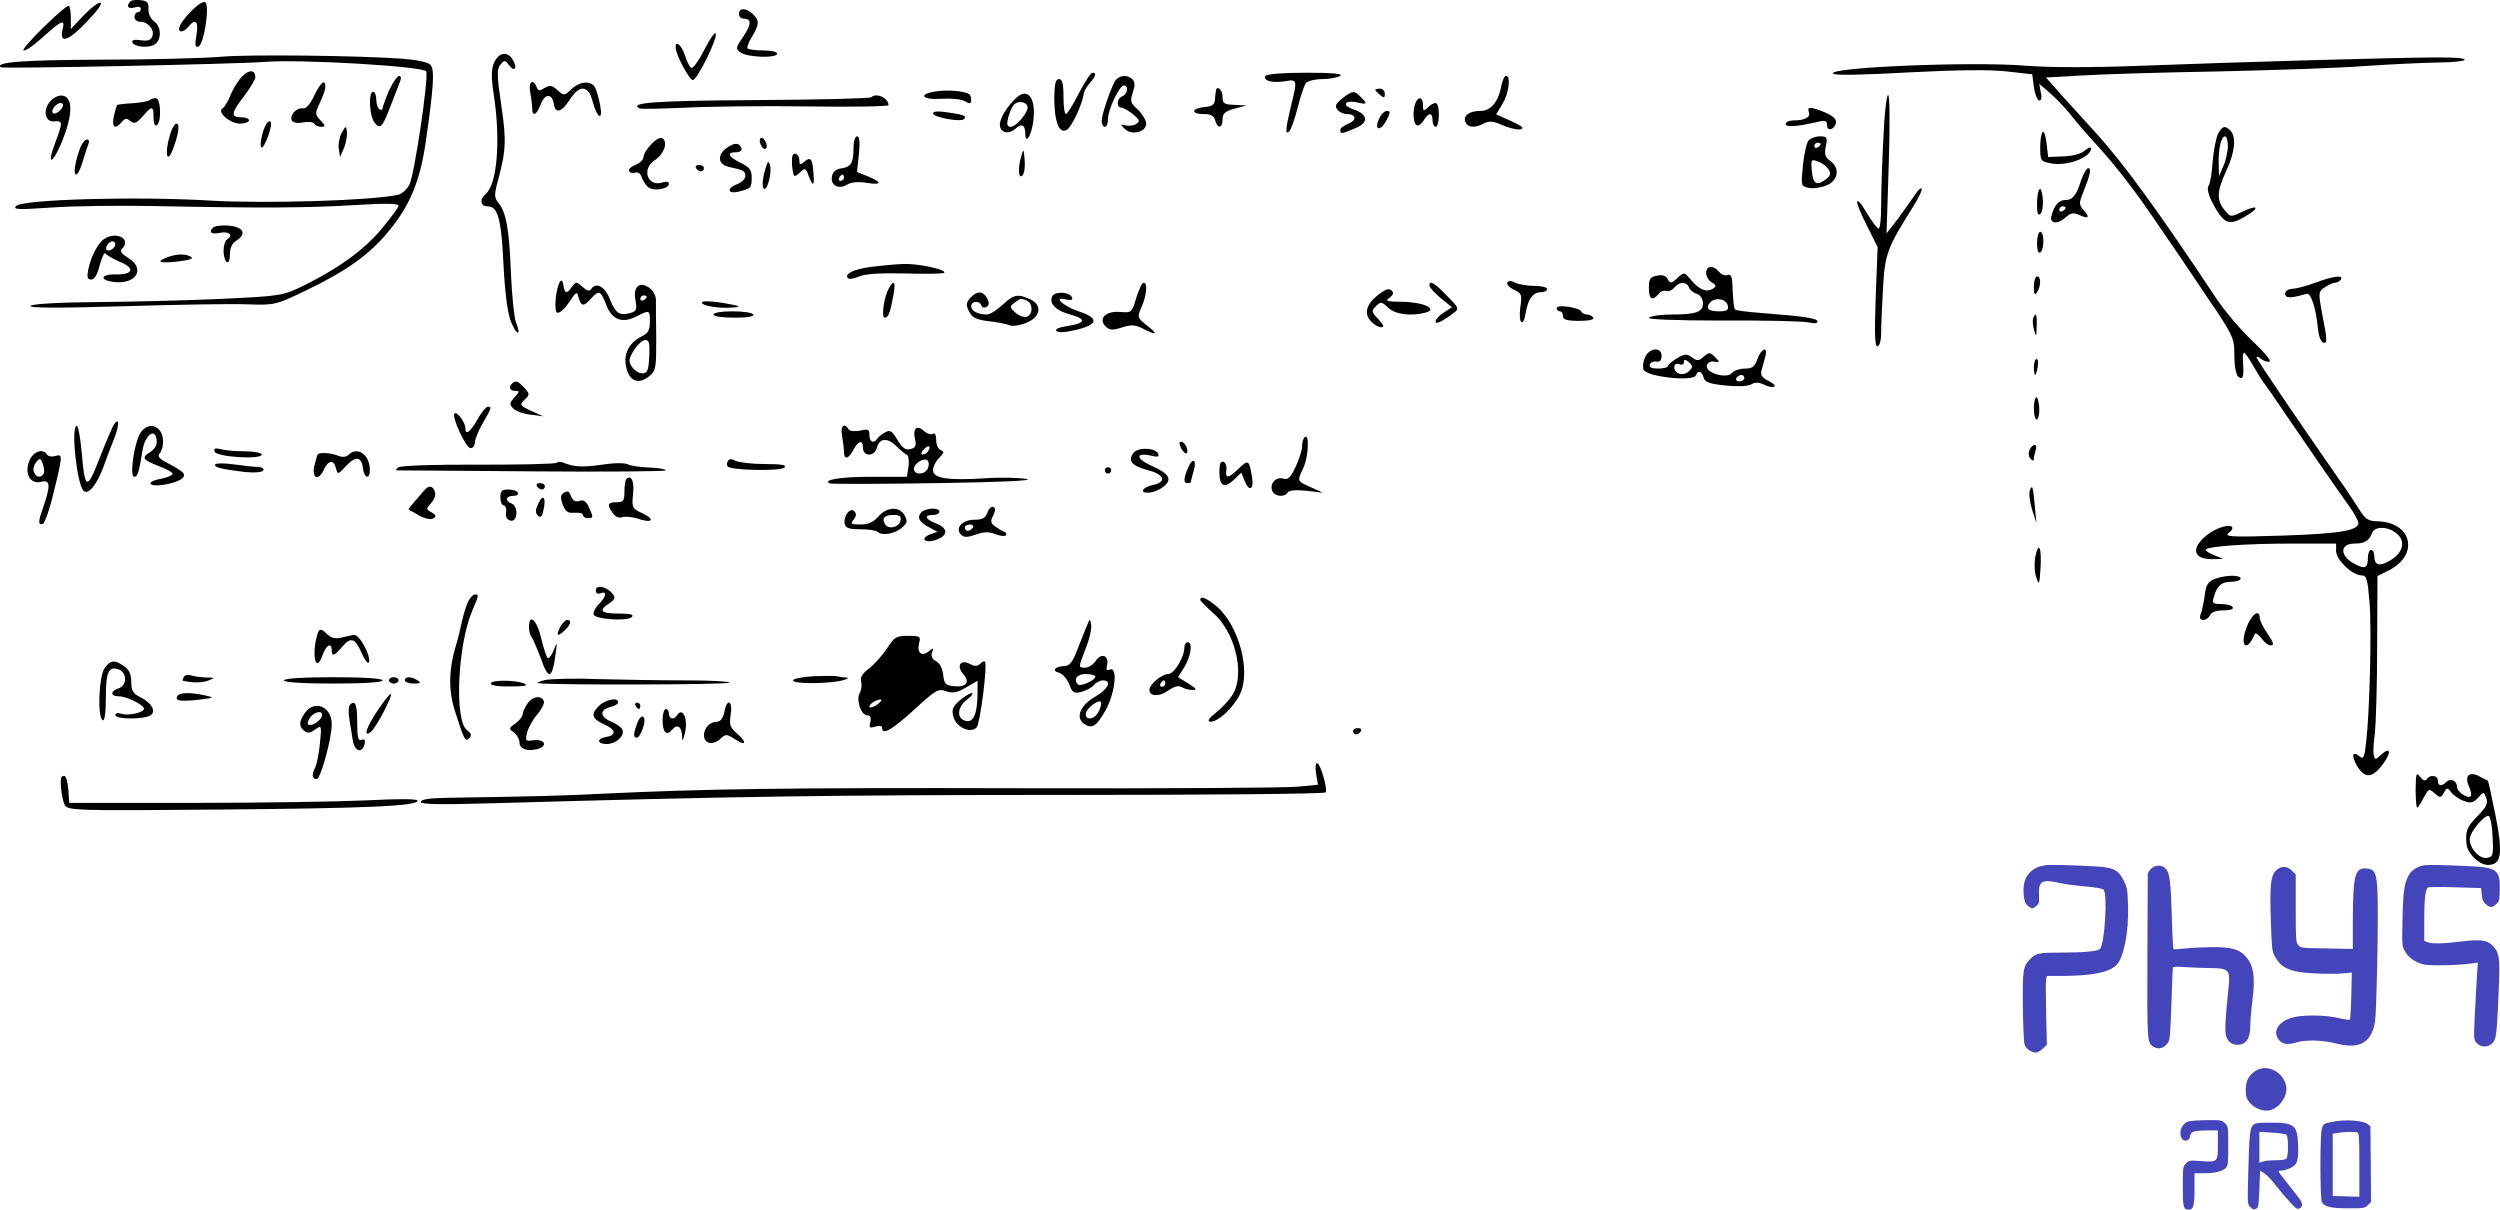 <svg xmlns="http://www.w3.org/2000/svg" version="1.0" width="785.782pt" height="380.217pt" viewBox="0 0 785.782 380.217" preserveAspectRatio="xMidYMid meet">
<g transform="translate(-6.736,280.855) scale(0.1,-0.1)" fill="#000000" stroke="none">
<path d="M477 2804 c-14 -14 -7 -25 13 -19 11 4 20 2 20 -4 0 -6 -4 -11 -10 -11 -5 0 -10 -7 -10 -15 0 -8 8 -15 19 -15 24 0 45 -25 37 -46 -4 -12 -15 -15 -36 -12 -19 3 -29 1 -27 -6 5 -16 56 -20 73 -5 20 16 18 55 -5 71 -10 7 -18 24 -17 38 1 20 -4 26 -24 28 -14 2 -29 0 -33 -4z"/>
<path d="M667 2772 c-35 -36 -47 -62 -28 -62 5 0 14 7 21 15 22 27 32 17 25 -26 -6 -33 -4 -40 6 -37 17 6 36 125 22 139 -5 5 -23 -5 -46 -29z"/>
<path d="M328 2758 l-38 -41 0 36 c0 21 -3 37 -7 37 -15 -1 -145 -129 -142 -139 2 -6 29 12 59 39 62 56 73 60 64 26 -11 -46 17 -38 75 23 35 36 53 61 43 61 -8 0 -32 -19 -54 -42z"/>
<path d="M2390 2765 c0 -8 6 -15 14 -15 26 0 26 -17 0 -56 -25 -36 -25 -39 -8 -51 21 -15 114 -18 114 -3 0 6 -19 10 -43 10 -24 0 -46 3 -50 6 -3 3 3 20 14 37 23 39 24 51 3 71 -20 20 -44 21 -44 1z"/>
<path d="M2281 2652 c-17 -34 -36 -60 -41 -57 -5 3 -14 21 -20 40 -11 34 -31 48 -29 23 1 -22 43 -101 54 -101 13 -1 78 130 72 146 -2 7 -18 -16 -36 -51z"/>
<path d="M760 2630 c-47 -4 -215 -9 -375 -9 -249 -1 -335 -8 -315 -24 7 -5 740 10 830 17 112 9 501 -14 507 -30 8 -21 -37 -326 -53 -356 -8 -15 -24 -30 -37 -32 -81 -18 -418 -28 -587 -18 -230 14 -593 4 -612 -17 -11 -11 6 -12 107 -5 66 5 210 7 320 5 343 -7 495 -6 638 3 95 6 137 5 137 -2 0 -6 -25 -39 -55 -75 -57 -67 -134 -122 -245 -177 -64 -31 -69 -32 -260 -41 -107 -5 -284 -9 -393 -10 -120 -1 -200 -6 -204 -12 -4 -7 93 -7 293 -1 164 5 339 8 388 6 87 -3 90 -2 182 42 131 63 204 115 264 189 66 80 98 157 116 282 24 168 28 223 15 239 -7 9 -41 16 -89 20 -140 10 -485 14 -572 6z"/>
<path d="M1620 2611 c-9 -22 -9 -47 0 -104 21 -141 10 -278 -26 -308 -20 -17 -17 -39 6 -39 32 0 43 -37 50 -185 5 -93 13 -153 24 -179 18 -44 33 -44 15 0 -6 16 -13 88 -16 159 -5 134 -15 188 -40 217 -11 13 -12 24 -4 56 29 106 31 136 14 249 -14 95 -14 115 -3 128 13 16 15 15 27 -1 17 -23 28 -11 13 15 -16 30 -45 26 -60 -8z"/>
<path d="M7320 2619 c-151 -4 -385 -12 -520 -17 -154 -6 -289 -6 -365 0 -167 14 -626 -5 -606 -25 6 -6 92 -4 238 4 154 8 255 9 308 3 l80 -9 5 -39 c3 -22 10 -41 16 -43 7 -2 10 6 6 24 l-5 28 35 -30 c19 -17 49 -48 66 -70 17 -22 51 -61 74 -86 61 -66 126 -149 200 -259 36 -52 104 -152 151 -223 80 -117 87 -131 87 -176 0 -55 7 -81 22 -81 6 0 8 18 6 40 -2 22 -1 40 2 40 4 0 17 -19 30 -42 13 -23 29 -49 36 -57 7 -9 32 -45 56 -81 53 -78 171 -250 210 -304 15 -21 28 -45 28 -51 0 -24 -57 -34 -240 -40 -161 -5 -183 -4 -167 9 24 19 6 29 -30 15 -37 -14 -73 -48 -73 -70 0 -20 20 -29 58 -28 l27 1 -27 11 c-16 6 -28 14 -28 17 0 11 123 20 273 20 l137 0 0 -24 c0 -27 51 -76 80 -76 16 0 19 -12 25 -84 7 -83 1 -343 -11 -444 -5 -44 -8 -51 -20 -41 -23 19 -27 3 -8 -30 24 -40 47 -39 80 4 29 39 26 59 -5 31 -18 -17 -19 -17 -23 1 -2 10 0 41 4 68 3 28 7 150 7 272 l1 221 38 19 c95 50 69 152 -40 153 -28 1 -37 7 -59 43 -15 23 -42 65 -62 92 -132 190 -257 374 -257 380 0 4 7 2 15 -5 8 -6 19 -10 26 -8 6 2 -18 31 -54 65 -36 33 -87 94 -114 134 -181 273 -292 426 -382 524 -25 28 -70 77 -100 110 l-53 60 108 6 c60 4 255 10 434 13 179 4 386 11 460 17 74 5 176 10 227 11 51 0 90 5 87 9 -6 10 -86 9 -494 -2z m280 -1487 c30 -24 21 -61 -20 -85 -33 -20 -50 -16 -50 14 0 10 -4 19 -10 19 -5 0 -10 -10 -10 -23 0 -34 -9 -38 -40 -22 -49 25 -50 65 -2 65 32 0 46 9 55 33 8 22 49 22 77 -1z"/>
<path d="M829 2569 c-11 -11 -28 -37 -36 -57 -8 -21 -20 -40 -26 -44 -19 -11 23 -48 55 -48 15 0 28 5 28 10 0 6 -11 10 -25 10 -33 0 -32 13 10 67 19 25 35 52 35 59 0 23 -19 25 -41 3z"/>
<path d="M3458 2515 c-18 -36 -36 -65 -40 -65 -5 0 -8 25 -8 55 0 41 -4 55 -14 55 -11 0 -14 -15 -15 -57 0 -76 15 -116 39 -103 15 8 49 79 54 115 1 8 10 22 19 33 19 21 22 32 8 32 -5 0 -24 -29 -43 -65z"/>
<path d="M4045 2570 c-9 -15 21 -23 60 -17 40 7 41 6 20 -78 -17 -72 -19 -93 -5 -79 5 5 17 38 26 74 9 36 21 71 26 78 6 6 29 12 52 12 22 0 48 5 56 10 10 7 -25 10 -107 10 -71 0 -124 -4 -128 -10z"/>
<path d="M1290 2524 c-11 -26 -20 -51 -20 -56 0 -5 -4 -6 -10 -3 -5 3 -10 17 -10 31 0 13 -4 24 -10 24 -15 0 -12 -74 4 -96 18 -24 25 -17 52 54 12 31 25 65 29 75 4 10 3 17 -3 17 -6 0 -20 -21 -32 -46z"/>
<path d="M3571 2552 c-16 -30 -41 -105 -41 -124 0 -10 5 -18 10 -18 6 0 10 11 10 25 0 30 36 105 50 105 16 0 12 -27 -5 -34 -18 -7 -20 -36 -2 -36 6 -1 23 -10 36 -21 21 -17 22 -22 10 -30 -7 -5 -23 -7 -33 -5 -18 5 -18 4 -3 -11 21 -21 67 -10 67 17 0 10 -12 30 -26 44 -24 21 -25 27 -16 54 7 21 7 33 -1 41 -17 17 -45 13 -56 -7z"/>
<path d="M4786 2537 c-9 -48 -33 -77 -64 -77 -36 0 -56 -14 -49 -34 7 -19 30 -21 59 -5 16 8 29 7 58 -6 21 -9 46 -15 56 -13 14 3 6 10 -29 26 l-47 21 20 33 c20 34 27 88 11 88 -5 0 -12 -15 -15 -33z"/>
<path d="M1055 2508 c-13 -28 -26 -42 -36 -40 -20 3 -43 -23 -34 -39 4 -6 19 -9 36 -5 15 3 31 1 34 -4 3 -6 13 -10 22 -10 14 0 14 3 -2 20 -18 19 -18 22 -2 56 9 19 17 41 17 49 0 27 -15 15 -35 -27z"/>
<path d="M1734 2519 c3 -17 6 -40 6 -50 0 -29 14 -23 27 12 13 34 36 35 41 1 5 -32 24 -27 50 13 31 48 58 47 72 -5 14 -53 33 -64 24 -13 -4 21 -11 46 -16 56 -12 23 -47 21 -75 -5 -22 -21 -23 -21 -43 -3 -18 16 -24 17 -41 7 -16 -10 -20 -10 -25 3 -11 28 -27 16 -20 -16z"/>
<path d="M3007 2521 c-56 -9 -41 -27 19 -23 29 2 62 -1 73 -7 17 -10 21 -9 21 3 0 8 -3 17 -7 19 -17 10 -70 14 -106 8z"/>
<path d="M3889 2523 c-1 -5 -2 -17 -3 -28 -1 -15 -9 -21 -33 -23 -42 -4 -43 -22 -2 -22 22 0 32 -5 36 -20 7 -27 23 -25 23 3 0 19 8 26 38 34 l37 10 -37 2 c-33 1 -38 4 -38 26 0 22 -18 37 -21 18z"/>
<path d="M4390 2526 c0 -2 7 -9 15 -16 12 -10 15 -10 15 4 0 9 -7 16 -15 16 -8 0 -15 -2 -15 -4z"/>
<path d="M3263 2502 c-29 -26 -53 -64 -53 -85 0 -25 27 -33 49 -13 20 18 31 12 31 -16 0 -33 17 -10 24 32 12 75 -13 116 -51 82z m34 -28 c5 -15 -35 -64 -53 -64 -11 0 -13 7 -8 28 4 15 11 33 17 40 12 15 39 12 44 -4z"/>
<path d="M4286 2499 c-21 -17 -24 -24 -15 -35 6 -8 20 -14 30 -14 29 0 32 -19 5 -30 -14 -5 -26 -14 -26 -20 0 -13 4 -13 46 5 45 18 42 44 -5 60 -39 13 -26 31 15 21 28 -7 30 -3 8 18 -20 21 -26 20 -58 -5z"/>
<path d="M226 2491 c-25 -27 -18 -67 12 -64 27 3 27 -3 3 -67 -29 -76 -8 -69 23 8 32 80 33 135 0 140 -11 2 -28 -6 -38 -17z m30 -29 c-8 -9 -19 -13 -22 -9 -10 9 16 38 28 31 6 -4 4 -13 -6 -22z"/>
<path d="M2806 2503 c-4 -4 -167 -8 -363 -9 -317 -2 -400 -8 -366 -26 4 -3 69 -1 143 2 74 4 249 6 388 4 138 -2 252 0 252 4 0 23 -39 40 -54 25z"/>
<path d="M5987 2373 c-4 -75 -7 -169 -7 -210 0 -40 -3 -73 -8 -73 -4 0 -20 21 -35 46 -41 69 -44 46 -3 -34 l35 -70 -6 -156 c-4 -115 -3 -156 5 -156 7 0 12 17 12 43 0 23 3 87 6 142 6 106 14 126 94 253 18 29 31 55 27 58 -3 3 -13 -7 -23 -23 -10 -15 -34 -48 -52 -73 l-35 -45 7 218 c4 126 3 217 -2 217 -5 0 -12 -61 -15 -137z"/>
<path d="M537 2494 c-3 -4 -27 -8 -53 -10 -25 -1 -47 -4 -49 -6 -1 -2 -6 -18 -10 -35 -7 -35 4 -43 25 -18 10 12 16 13 27 3 13 -10 19 -7 39 15 29 34 34 34 34 -4 0 -17 4 -28 10 -24 16 10 13 85 -3 85 -8 0 -16 -3 -20 -6z"/>
<path d="M4516 2484 c-9 -24 -7 -62 4 -69 5 -3 15 3 22 15 16 26 28 26 28 0 0 -11 5 -20 10 -20 11 0 14 63 3 73 -3 4 -15 0 -25 -10 -17 -15 -18 -15 -18 5 0 26 -15 29 -24 6z"/>
<path d="M5753 2456 c6 -16 -13 -26 -49 -26 -13 0 -24 -5 -24 -11 0 -11 34 -9 103 7 21 5 27 3 27 -11 0 -21 24 -14 28 8 2 11 -9 21 -34 32 -45 19 -58 19 -51 1z"/>
<path d="M3000 2452 c0 -12 87 -28 97 -18 10 10 1 14 -49 21 -32 5 -48 4 -48 -3z"/>
<path d="M4402 2435 c-17 -36 4 -41 23 -5 13 24 13 30 2 30 -8 0 -19 -11 -25 -25z"/>
<path d="M905 2420 c-13 -21 -23 -70 -16 -75 9 -5 37 72 29 81 -3 3 -9 0 -13 -6z"/>
<path d="M600 2379 c-15 -53 -8 -86 9 -44 19 47 25 85 13 85 -6 0 -16 -18 -22 -41z"/>
<path d="M1142 2392 c-7 -13 -12 -35 -10 -50 l4 -27 13 29 c6 16 10 39 9 50 -3 20 -4 20 -16 -2z"/>
<path d="M7039 2388 c-6 -12 -14 -51 -17 -87 -2 -36 -8 -71 -13 -77 -5 -6 -1 -26 10 -48 38 -73 53 -80 110 -45 43 26 34 35 -14 12 -37 -18 -37 -17 -56 6 -25 31 -24 58 6 123 27 57 32 107 13 126 -17 17 -26 15 -39 -10z m31 -40 c-1 -18 -7 -46 -15 -63 l-13 -30 -1 40 c-1 48 8 85 20 85 5 0 9 -15 9 -32z"/>
<path d="M6488 2394 c-5 -4 -8 -27 -8 -50 0 -41 2 -43 34 -49 50 -10 126 19 126 47 0 6 -8 3 -19 -6 -12 -11 -38 -18 -68 -19 l-48 -2 -5 43 c-3 24 -8 40 -12 36z"/>
<path d="M2116 2357 c-14 -14 -26 -33 -26 -42 0 -8 -12 -20 -26 -25 -14 -6 -23 -14 -19 -20 3 -5 12 -7 19 -4 8 3 17 -3 20 -14 4 -11 13 -26 21 -32 17 -14 65 -5 65 11 0 6 -9 8 -20 4 -47 -15 -67 41 -26 69 28 18 43 53 28 68 -7 7 -19 2 -36 -15z"/>
<path d="M2457 2373 c-7 -11 10 -40 18 -31 4 4 3 14 -3 24 -5 9 -12 12 -15 7z"/>
<path d="M2750 2343 c0 -47 -8 -60 -40 -64 -17 -3 -26 -11 -28 -27 -4 -27 23 -40 49 -23 12 7 35 9 59 5 49 -8 52 1 6 20 l-35 14 6 56 c4 39 2 56 -6 56 -6 0 -11 -16 -11 -37z m-30 -93 c0 -5 -5 -10 -11 -10 -5 0 -7 5 -4 10 3 6 8 10 11 10 2 0 4 -4 4 -10z"/>
<path d="M5752 2367 c-6 -7 -14 -42 -18 -79 -6 -64 -6 -65 19 -70 14 -3 39 1 56 8 37 16 42 55 11 77 -16 11 -19 21 -14 45 6 29 4 32 -19 32 -13 0 -29 -6 -35 -13z m38 -11 c0 -3 -4 -8 -10 -11 -5 -3 -10 -1 -10 4 0 6 5 11 10 11 6 0 10 -2 10 -4z m25 -80 c8 -13 6 -20 -10 -32 -28 -21 -40 -13 -43 29 -3 34 -2 36 19 28 13 -4 28 -16 34 -25z"/>
<path d="M319 2343 c-16 -44 -22 -83 -12 -83 5 0 14 19 21 43 7 23 15 48 18 55 3 6 1 12 -5 12 -7 0 -16 -12 -22 -27z"/>
<path d="M2352 2344 c-31 -22 -29 -52 6 -60 47 -10 52 -13 52 -29 0 -8 -11 -20 -25 -25 -34 -13 -32 -32 3 -24 40 10 42 12 42 45 0 24 -7 32 -35 46 -39 19 -45 33 -14 33 11 0 19 5 17 12 -7 19 -22 19 -46 2z"/>
<path d="M3278 2320 c-12 -39 -10 -76 3 -63 6 6 9 28 7 49 -3 35 -4 36 -10 14z"/>
<path d="M2558 2318 c-2 -6 -2 -24 0 -40 4 -27 5 -28 23 -12 17 16 19 15 28 -10 14 -36 19 -33 15 10 -3 44 -9 51 -29 34 -12 -10 -15 -10 -15 3 0 20 -17 31 -22 15z"/>
<path d="M2477 2290 c-13 -37 -16 -69 -8 -75 11 -6 26 57 18 77 -4 10 -6 9 -10 -2z"/>
<path d="M2255 2280 c3 -5 10 -10 16 -10 5 0 9 5 9 10 0 6 -7 10 -16 10 -8 0 -12 -4 -9 -10z"/>
<path d="M6609 2243 c-15 -48 -27 -63 -49 -63 -20 0 -35 -15 -44 -47 -9 -28 18 -32 46 -6 15 13 23 14 43 5 28 -13 32 -6 10 18 -13 15 -13 21 -1 51 23 57 28 79 17 79 -5 0 -15 -17 -22 -37z m-49 -87 c0 -3 -4 -8 -10 -11 -5 -3 -10 -1 -10 4 0 6 5 11 10 11 6 0 10 -2 10 -4z"/>
<path d="M6478 2214 c-5 -4 -8 -25 -8 -48 0 -28 3 -37 11 -29 6 6 9 27 7 48 -2 20 -6 33 -10 29z"/>
<path d="M737 2093 c-15 -15 -5 -22 23 -16 29 5 42 -8 20 -22 -5 -3 -10 -19 -10 -35 0 -16 5 -32 10 -35 6 -4 10 7 10 24 0 20 7 35 20 43 38 24 19 48 -39 48 -15 0 -31 -3 -34 -7z"/>
<path d="M6470 2044 c0 -21 4 -33 10 -29 6 3 10 19 10 36 0 16 -4 29 -10 29 -5 0 -10 -16 -10 -36z"/>
<path d="M397 2059 c-20 -12 -42 -52 -52 -96 -5 -26 -3 -33 9 -33 10 0 20 16 27 46 7 25 15 41 18 36 3 -5 23 -17 44 -26 50 -20 44 -41 -12 -40 -49 1 -52 -19 -3 -24 69 -7 97 43 42 76 -22 14 -27 21 -18 30 28 28 -16 54 -55 31z m33 -18 c0 -12 -20 -25 -27 -18 -7 7 6 27 18 27 5 0 9 -4 9 -9z"/>
<path d="M591 1999 c-36 -14 -21 -19 38 -12 34 4 48 9 39 14 -17 11 -47 10 -77 -2z"/>
<path d="M2807 1970 c-56 -7 -88 -23 -74 -36 3 -4 20 -1 36 6 20 8 69 11 145 9 63 -2 117 -1 121 2 9 10 -79 29 -127 28 -24 -1 -69 -5 -101 -9z"/>
<path d="M5430 1950 c0 -10 8 -24 18 -29 14 -9 15 -12 3 -20 -19 -12 -42 -4 -68 27 -22 26 -22 26 -43 7 -19 -18 -23 -18 -31 -4 -5 11 -17 15 -34 11 -21 -4 -25 -10 -25 -38 0 -36 10 -43 30 -20 6 8 17 13 24 10 7 -3 19 2 26 11 16 19 39 19 46 0 3 -8 14 -17 25 -20 11 -4 19 -16 19 -30 0 -27 -21 -35 -100 -35 -30 0 -62 -4 -70 -10 -9 -5 78 -9 230 -9 135 1 257 -2 273 -6 16 -4 27 -3 27 3 0 10 -37 16 -179 27 -41 3 -77 8 -79 10 -5 4 -7 21 -10 87 -1 18 -6 26 -15 22 -8 -3 -20 2 -27 11 -18 21 -40 19 -40 -5z m68 -102 c3 -14 -3 -18 -26 -18 -35 0 -45 9 -30 27 15 19 52 12 56 -9z"/>
<path d="M6460 1908 c0 -25 3 -29 10 -18 13 20 13 50 0 50 -5 0 -10 -15 -10 -32z"/>
<path d="M7345 1920 c-27 -10 -60 -19 -72 -19 -14 -1 -23 -7 -23 -16 0 -15 19 -14 67 0 14 4 30 -45 36 -110 2 -21 9 -41 16 -43 14 -5 14 6 -3 91 -12 65 -12 69 8 82 11 8 26 15 33 15 6 0 15 5 18 10 9 15 -24 11 -80 -10z"/>
<path d="M1828 1924 c-14 -21 -20 -91 -10 -98 6 -4 23 10 37 31 24 36 26 37 31 16 8 -28 16 -29 39 -3 25 28 30 26 48 -20 18 -47 50 -59 95 -36 41 21 42 21 42 -17 0 -26 -6 -36 -24 -45 -41 -19 -61 -57 -50 -100 11 -43 39 -53 73 -25 20 16 21 27 21 118 -1 55 -1 110 -1 122 0 12 -9 29 -21 37 -31 22 -52 3 -43 -41 5 -29 3 -33 -19 -39 -33 -8 -44 0 -63 47 -15 38 -44 52 -58 28 -5 -7 -14 -4 -27 8 -19 17 -20 17 -33 0 -16 -23 -23 -22 -27 6 -2 13 -6 17 -10 11z m272 -48 c0 -3 -4 -8 -10 -11 -5 -3 -10 -1 -10 4 0 6 5 11 10 11 6 0 10 -2 10 -4z m8 -188 c-2 -44 -6 -53 -22 -53 -10 0 -25 9 -32 20 -12 18 -11 25 6 53 11 17 27 32 35 32 13 0 15 -10 13 -52z"/>
<path d="M4805 1920 c-3 -5 6 -15 21 -22 24 -11 26 -16 20 -55 -7 -51 9 -67 17 -17 7 43 23 64 48 64 11 0 19 5 19 10 0 6 -18 10 -41 10 -22 0 -49 5 -59 10 -13 7 -21 7 -25 0z"/>
<path d="M2861 1902 c-16 -29 -24 -92 -13 -92 12 0 17 15 28 73 7 40 1 48 -15 19z"/>
<path d="M3639 1873 c-14 -47 -15 -48 -50 -45 -45 4 -71 -20 -47 -45 13 -13 22 -13 51 -4 29 10 41 9 66 -3 44 -23 50 -19 14 9 -31 25 -32 26 -17 60 16 38 19 75 6 75 -5 0 -15 -21 -23 -47z"/>
<path d="M4560 1911 c0 -5 16 -23 35 -39 l36 -29 -26 -17 c-29 -19 -36 -42 -7 -27 9 5 26 16 37 25 20 14 19 16 -20 55 -39 41 -55 50 -55 32z"/>
<path d="M4397 1880 c-35 -28 -43 -57 -21 -81 9 -10 24 -19 32 -19 12 0 9 6 -8 25 -22 23 -23 27 -8 41 15 15 18 15 39 -5 23 -21 70 -27 117 -15 41 11 -6 33 -73 34 -46 0 -56 3 -42 11 9 6 15 14 12 20 -9 14 -20 11 -48 -11z"/>
<path d="M3117 1872 c-13 -15 -14 -22 -4 -42 10 -20 22 -26 62 -31 28 -3 57 -9 66 -13 9 -4 33 0 53 8 45 19 50 56 11 74 -39 18 -52 15 -87 -18 -17 -16 -39 -30 -49 -30 -28 0 -49 11 -49 26 0 17 27 19 32 2 2 -6 10 -8 16 -4 9 5 9 13 2 27 -13 24 -32 24 -53 1z m177 -8 c20 -8 21 -43 1 -51 -9 -3 -25 3 -36 13 -19 17 -19 19 -3 31 21 15 18 15 38 7z"/>
<path d="M3374 1876 c-9 -23 13 -44 57 -56 52 -14 49 -27 -7 -36 -28 -4 -42 -10 -36 -16 6 -6 30 -4 63 4 70 17 71 37 4 59 -49 17 -80 48 -36 36 14 -3 21 -1 18 6 -6 19 -56 21 -63 3z"/>
<path d="M2274 1859 c-6 -11 54 -21 97 -17 29 2 24 5 -29 14 -35 6 -65 7 -68 3z"/>
<path d="M4960 1840 c0 -5 5 -10 10 -10 6 0 10 -7 10 -15 0 -11 12 -15 51 -15 31 0 48 4 44 10 -3 6 -12 10 -20 10 -7 0 -15 4 -17 9 -5 13 -78 24 -78 11z"/>
<path d="M2310 1820 c0 -6 29 -10 66 -10 41 0 63 4 59 10 -3 6 -33 10 -66 10 -33 0 -59 -4 -59 -10z"/>
<path d="M6458 1808 c-3 -7 -1 -24 3 -38 6 -22 7 -20 8 13 1 38 -3 47 -11 25z"/>
<path d="M5238 1686 c-6 -14 -8 -31 -5 -39 9 -23 158 -39 165 -18 6 17 19 13 24 -7 4 -15 19 -20 67 -25 37 -4 70 -3 82 3 13 8 25 7 40 0 11 -6 25 -9 32 -7 7 2 -1 10 -16 18 -21 10 -27 18 -23 33 3 12 9 31 12 44 9 33 -12 27 -25 -8 -8 -24 -16 -30 -39 -30 -16 0 -35 -6 -41 -14 -16 -19 -83 0 -79 23 2 10 12 15 23 13 19 -3 19 -3 3 14 -16 16 -19 16 -35 2 -16 -14 -21 -15 -37 -3 -16 12 -23 12 -47 -2 -16 -10 -29 -21 -29 -25 0 -4 -14 -8 -31 -8 -20 0 -29 4 -26 13 2 6 11 11 21 9 10 -2 16 4 16 18 0 29 -38 26 -52 -4z m138 -44 c-17 -17 -46 -9 -46 12 0 10 6 13 15 10 8 -4 15 -1 15 6 0 10 4 10 16 0 13 -12 13 -15 0 -28z m174 -22 c0 -5 -7 -10 -16 -10 -8 0 -12 5 -9 10 3 6 10 10 16 10 5 0 9 -4 9 -10z"/>
<path d="M6460 1655 c0 -14 2 -25 4 -25 2 0 6 11 8 25 3 14 1 25 -3 25 -5 0 -9 -11 -9 -25z"/>
<path d="M1677 1603 c-12 -12 -7 -23 10 -23 14 0 14 -2 -2 -20 -17 -18 -17 -22 -4 -36 9 -8 33 -17 55 -19 l39 -5 -38 17 c-36 17 -37 19 -21 35 17 16 17 18 -1 38 -19 21 -28 24 -38 13z"/>
<path d="M6460 1525 c0 -19 4 -35 9 -35 5 0 9 16 8 35 -1 19 -5 35 -9 35 -4 0 -8 -16 -8 -35z"/>
<path d="M1568 1490 c-23 -40 -38 -51 -38 -27 0 18 -27 54 -34 46 -10 -10 36 -109 50 -109 8 0 14 8 14 18 0 9 11 37 25 61 28 48 29 51 15 51 -5 0 -20 -18 -32 -40z"/>
<path d="M416 1455 c-10 -22 -26 -62 -37 -90 -38 -99 -45 -96 -55 23 -4 45 -11 82 -15 82 -20 0 0 -183 21 -204 15 -15 44 21 65 82 9 26 24 63 32 84 8 20 13 42 11 50 -3 7 -13 -5 -22 -27z"/>
<path d="M506 1443 c-19 -38 -31 -133 -17 -133 11 0 15 13 26 81 8 55 45 77 45 27 0 -10 -9 -23 -20 -30 -29 -18 -25 -24 25 -44 25 -9 45 -20 45 -25 0 -4 -16 -11 -35 -15 -51 -9 -44 -27 8 -19 46 8 70 22 61 36 -3 5 -24 19 -46 30 -30 15 -37 24 -29 32 6 6 11 23 11 37 0 53 -50 68 -74 23z"/>
<path d="M2714 1439 c3 -17 6 -40 6 -50 0 -27 14 -24 30 6 16 30 30 32 30 5 0 -27 36 -27 43 0 8 32 33 34 61 7 14 -14 29 -27 34 -28 5 -2 7 -19 5 -36 l-5 -33 -112 0 c-97 0 -156 -10 -130 -21 5 -2 155 -2 334 1 205 3 310 8 284 13 -22 4 -82 6 -133 2 -116 -7 -161 0 -161 26 0 11 9 28 19 38 16 16 17 20 5 25 -8 3 -14 17 -14 31 0 16 -4 24 -11 20 -5 -4 -19 1 -29 10 -22 20 -35 5 -26 -29 4 -18 1 -25 -15 -29 -16 -4 -25 3 -41 29 -16 28 -23 32 -38 24 -11 -6 -22 -15 -25 -20 -11 -17 -25 -11 -25 11 0 18 -4 20 -29 14 -17 -3 -32 -2 -36 4 -14 23 -27 10 -21 -20z m271 -48 c-3 -6 -11 -11 -17 -11 -6 0 -6 6 2 15 14 17 26 13 15 -4z m-1 -54 c-8 -21 -44 -23 -44 -2 0 17 32 37 43 26 4 -4 5 -15 1 -24z"/>
<path d="M4168 1434 c-5 -4 -8 -17 -8 -28 0 -12 -9 -40 -20 -64 -16 -34 -24 -42 -38 -38 -23 8 -45 -15 -36 -38 7 -18 39 -22 49 -5 5 7 27 8 59 5 l51 -6 -35 16 c-47 21 -46 19 -26 62 17 37 19 112 4 96z"/>
<path d="M3780 1399 c7 -11 14 -18 17 -15 8 8 -5 36 -17 36 -7 0 -7 -6 0 -21z"/>
<path d="M6446 1393 c-4 -9 -2 -21 4 -27 7 -7 10 -7 10 1 0 6 3 18 6 27 3 9 2 16 -4 16 -5 0 -13 -8 -16 -17z"/>
<path d="M742 1389 c6 -17 148 -26 148 -9 0 5 -23 10 -52 10 -29 0 -64 3 -77 7 -18 4 -22 2 -19 -8z"/>
<path d="M3631 1386 c-21 -25 -6 -42 43 -55 54 -13 62 -38 16 -47 -31 -7 -42 -24 -15 -24 28 0 65 24 65 42 0 13 -16 26 -52 42 -52 23 -53 44 -1 32 18 -5 24 -3 21 6 -7 19 -62 22 -77 4z"/>
<path d="M160 1361 c-17 -41 2 -75 36 -67 29 8 31 -10 9 -74 -18 -51 -19 -63 -3 -58 6 2 22 47 34 99 29 117 29 122 5 114 -11 -3 -22 -1 -26 5 -12 20 -43 10 -55 -19z m44 -42 c-8 -14 -24 -11 -30 6 -4 8 0 22 7 31 12 14 14 13 21 -6 4 -12 6 -26 2 -31z"/>
<path d="M1066 1380 c-2 -3 -7 -20 -11 -37 -8 -39 14 -47 30 -11 14 30 31 33 38 6 6 -22 6 -22 32 6 30 32 49 30 53 -7 4 -32 22 -37 22 -6 0 48 -39 76 -67 48 -7 -7 -19 -8 -30 -4 -22 10 -63 13 -67 5z"/>
<path d="M2355 1359 c-4 -6 -4 -13 0 -17 12 -12 166 -15 178 -3 8 8 -8 11 -62 11 -40 0 -81 5 -91 10 -13 7 -21 7 -25 -1z"/>
<path d="M744 1349 c-5 -9 17 -15 93 -24 31 -3 54 -1 58 5 3 6 -4 10 -17 11 -13 0 -47 4 -76 8 -29 4 -55 4 -58 0z"/>
<path d="M1817 1354 c-3 -4 -113 -6 -244 -6 -138 1 -244 -3 -253 -8 -8 -5 -10 -10 -5 -10 6 0 198 -1 428 -3 229 -2 417 0 417 3 0 4 -23 8 -51 9 -28 1 -59 5 -68 10 -9 5 -44 5 -81 -1 -63 -9 -89 -7 -121 6 -8 4 -18 4 -22 0z"/>
<path d="M3800 1334 c-13 -32 -13 -44 0 -44 6 0 10 1 10 3 0 1 4 17 9 35 12 39 -5 44 -19 6z"/>
<path d="M3900 1326 c0 -45 15 -54 45 -26 l24 23 11 -27 c13 -34 29 -26 23 11 -9 56 -12 58 -41 30 -34 -33 -44 -34 -40 -5 2 11 -3 23 -9 25 -9 3 -13 -7 -13 -31z"/>
<path d="M3540 1330 c0 -5 5 -10 10 -10 6 0 10 5 10 10 0 6 -4 10 -10 10 -5 0 -10 -4 -10 -10z"/>
<path d="M2036 1303 c-3 -3 -6 -21 -6 -40 0 -29 -3 -33 -25 -33 -28 0 -31 -8 -11 -35 8 -11 20 -16 29 -12 9 3 30 1 47 -4 45 -16 60 -5 19 15 -35 16 -36 19 -32 60 5 40 -5 64 -21 49z"/>
<path d="M1755 1280 c3 -5 10 -10 16 -10 5 0 9 5 9 10 0 6 -7 10 -16 10 -8 0 -12 -4 -9 -10z"/>
<path d="M1398 1264 c-7 -8 -21 -24 -31 -36 -10 -11 -17 -20 -15 -21 2 -1 17 -10 33 -19 19 -10 36 -13 44 -9 11 7 9 11 -5 19 -18 10 -18 11 -1 30 10 11 15 26 11 36 -8 20 -20 20 -36 0z"/>
<path d="M6447 1266 c-3 -8 0 -34 7 -58 l14 -43 -5 55 c-6 62 -8 67 -16 46z"/>
<path d="M1640 1245 c0 -14 5 -25 11 -25 5 0 9 -10 7 -22 -2 -15 3 -24 15 -26 22 -4 24 46 2 54 -22 9 -18 24 6 24 11 0 17 5 14 10 -3 6 -17 10 -31 10 -19 0 -24 -5 -24 -25z"/>
<path d="M1840 1260 c-11 -7 -12 -15 -4 -37 8 -22 16 -28 37 -26 15 1 27 -2 27 -8 0 -5 7 -9 15 -9 18 0 18 2 3 35 -8 18 -17 24 -30 19 -12 -4 -20 1 -26 15 -5 15 -11 18 -22 11z"/>
<path d="M1760 1227 c-10 -20 -11 -30 -2 -39 8 -8 13 -4 17 15 10 40 0 56 -15 24z"/>
<path d="M3171 1198 c-6 -18 -16 -23 -41 -23 -38 0 -62 -27 -42 -47 9 -9 19 -9 46 0 24 9 41 10 61 2 15 -6 31 -8 34 -4 3 4 1 9 -5 11 -6 2 -19 10 -29 17 -14 10 -15 17 -6 34 7 14 8 23 1 27 -6 3 -14 -4 -19 -17z m-46 -48 c-3 -5 -10 -10 -16 -10 -5 0 -9 5 -9 10 0 6 7 10 16 10 8 0 12 -4 9 -10z"/>
<path d="M2731 1196 c-7 -8 -11 -23 -9 -33 3 -14 13 -18 50 -18 26 0 50 -4 54 -8 13 -13 51 -7 74 11 19 16 21 22 11 40 -16 30 -56 28 -83 -3 -15 -18 -32 -25 -56 -25 -30 0 -33 2 -22 15 9 11 10 19 3 26 -7 7 -14 5 -22 -5z m167 -23 c-4 -22 -38 -30 -49 -12 -11 19 -2 29 27 29 19 0 25 -5 22 -17z"/>
<path d="M2962 1197 c-13 -16 -5 -30 28 -47 l24 -13 -23 -8 c-34 -13 -16 -30 19 -17 38 13 38 37 0 51 -34 13 -40 27 -10 27 11 0 20 5 20 10 0 15 -46 12 -58 -3z"/>
<path d="M6464 1056 c-3 -19 -2 -48 4 -63 8 -25 10 -22 13 30 4 66 -6 87 -17 33z"/>
<path d="M7029 989 c-21 -8 -28 -18 -32 -52 -3 -24 -9 -51 -13 -60 -4 -11 -1 -17 9 -17 8 0 17 7 21 15 3 9 19 15 41 15 22 0 34 4 30 10 -3 6 -20 10 -36 10 -27 0 -30 3 -23 23 10 35 24 47 55 47 16 0 29 5 29 10 0 12 -46 12 -81 -1z"/>
<path d="M1940 953 c0 -9 6 -13 15 -9 22 8 18 -11 -6 -35 -11 -11 -18 -26 -16 -32 5 -15 106 -22 120 -8 8 8 -4 11 -41 11 -56 0 -65 9 -30 32 19 13 21 18 10 31 -18 22 -52 29 -52 10z"/>
<path d="M1540 920 c-6 -11 -15 -39 -20 -62 -5 -24 -14 -61 -21 -83 -21 -72 -22 -134 -4 -194 31 -99 35 -105 47 -93 9 9 7 15 -7 26 -40 29 -29 268 16 373 22 52 22 53 9 53 -5 0 -14 -9 -20 -20z"/>
<path d="M3840 923 c0 -3 18 -21 39 -40 68 -57 101 -185 66 -252 -8 -16 -31 -42 -52 -59 -26 -21 -33 -31 -21 -32 25 0 73 45 93 87 35 73 -4 217 -75 277 -31 25 -50 33 -50 19z"/>
<path d="M7128 835 c-22 -59 2 -78 26 -20 2 6 11 0 21 -12 9 -13 22 -23 30 -23 11 0 8 10 -10 36 -14 20 -25 43 -25 50 0 31 -27 11 -42 -31z"/>
<path d="M1730 837 c0 -13 4 -27 9 -32 4 -6 16 -34 27 -62 25 -74 37 -71 48 12 5 36 4 37 -5 13 -6 -16 -14 -28 -19 -28 -4 0 -13 27 -21 60 -13 59 -39 84 -39 37z"/>
<path d="M1830 841 c-16 -30 -12 -36 10 -16 21 19 26 35 10 35 -5 0 -14 -9 -20 -19z"/>
<path d="M3485 845 c-5 -11 -18 -45 -30 -75 -16 -43 -26 -55 -43 -55 -29 -1 -40 -15 -16 -21 11 -3 25 -19 32 -36 10 -27 15 -30 39 -24 15 4 33 14 39 22 6 7 19 14 28 14 30 0 16 -28 -24 -51 -47 -27 -63 -65 -36 -85 26 -18 40 -9 70 45 29 55 37 135 12 125 -11 -4 -13 0 -9 14 7 30 -18 40 -35 14 -8 -12 -23 -22 -33 -22 -23 0 -23 -2 1 61 12 29 19 62 17 73 -3 21 -4 21 -12 1z m25 -163 c0 -12 -46 -32 -54 -25 -16 16 -4 33 24 33 17 0 30 -4 30 -8z m10 -111 c-12 -24 -40 -28 -40 -7 0 18 44 50 48 37 2 -6 -2 -19 -8 -30z"/>
<path d="M1066 818 c-21 -67 -6 -130 15 -69 11 32 29 42 29 16 0 -21 8 -19 34 12 27 31 40 26 62 -25 9 -20 18 -31 21 -25 7 20 -30 88 -47 86 -8 -1 -27 -5 -41 -9 -17 -4 -31 0 -42 10 -19 19 -26 20 -31 4z"/>
<path d="M2855 770 c-14 -21 -39 -49 -55 -62 -22 -16 -30 -28 -26 -42 3 -11 1 -27 -5 -37 -11 -22 5 -69 25 -69 9 0 12 -7 9 -21 -5 -18 -3 -20 16 -14 12 4 21 2 21 -4 0 -25 30 -7 101 57 67 62 76 67 100 58 21 -7 35 -5 63 12 l36 21 0 -33 c0 -67 -11 -97 -34 -94 -32 5 -32 42 0 67 15 11 22 21 16 21 -6 0 -23 -10 -38 -23 -22 -19 -26 -29 -20 -51 8 -33 53 -54 73 -34 11 12 35 197 26 207 -2 3 -8 0 -15 -7 -8 -8 -17 -8 -31 -1 -30 17 -45 -5 -22 -31 23 -26 9 -43 -31 -38 -25 2 -29 8 -32 35 -2 20 -11 37 -22 43 -13 7 -17 16 -13 28 6 15 5 15 -10 4 -22 -19 -38 -6 -31 24 6 22 4 24 -35 24 -37 0 -43 -4 -66 -40z m-29 -175 c-11 -8 -22 -12 -25 -9 -6 6 19 24 34 24 6 -1 1 -7 -9 -15z"/>
<path d="M3790 774 c0 -31 -32 -84 -51 -84 -20 0 -59 -33 -59 -50 0 -21 32 -22 59 -2 19 13 32 17 42 11 8 -5 23 -9 34 -9 16 0 13 4 -12 20 l-33 20 20 32 c21 35 27 78 10 78 -5 0 -10 -7 -10 -16z m-60 -114 c0 -5 -5 -10 -11 -10 -5 0 -7 5 -4 10 3 6 8 10 11 10 2 0 4 -4 4 -10z"/>
<path d="M396 708 c-18 -26 -23 -153 -6 -163 6 -4 10 21 10 67 0 84 8 103 39 93 28 -9 29 -51 1 -60 -26 -8 -26 -25 0 -25 25 0 80 -27 80 -39 0 -12 -48 -23 -71 -16 -11 4 -19 2 -19 -4 0 -14 89 -14 110 -1 20 12 4 40 -33 58 -21 10 -27 20 -27 47 0 24 -7 39 -22 49 -30 22 -44 20 -62 -6z"/>
<path d="M645 681 c-3 -6 -5 -11 -3 -12 29 -7 60 -7 79 0 23 9 23 10 -8 10 -17 1 -38 4 -46 7 -8 3 -18 1 -22 -5z"/>
<path d="M2623 683 c-35 -2 -63 -8 -63 -13 0 -12 111 -11 155 0 17 4 22 8 13 9 -9 0 -22 2 -30 4 -7 2 -41 1 -75 0z"/>
<path d="M960 670 c0 -6 58 -10 155 -10 97 0 155 4 155 10 0 6 -58 10 -155 10 -97 0 -155 -4 -155 -10z"/>
<path d="M1290 670 c0 -5 7 -10 15 -10 8 0 15 5 15 10 0 6 -7 10 -15 10 -8 0 -15 -4 -15 -10z"/>
<path d="M1340 670 c0 -5 12 -10 28 -10 21 0 24 2 12 10 -20 13 -40 13 -40 0z"/>
<path d="M1780 671 c-19 -5 -28 -9 -20 -10 48 -6 600 -5 600 2 0 4 -62 7 -138 7 -77 0 -199 2 -273 4 -74 3 -150 1 -169 -3z"/>
<path d="M1610 660 c0 -6 27 -10 63 -9 44 0 56 3 42 9 -28 12 -105 12 -105 0z"/>
<path d="M625 621 c-9 -15 7 -18 65 -12 52 6 53 7 21 14 -46 10 -79 9 -86 -2z"/>
<path d="M1256 578 c-37 -54 -49 -91 -22 -69 16 14 68 112 62 118 -2 3 -20 -19 -40 -49z"/>
<path d="M1726 598 c-9 -12 -16 -28 -16 -35 0 -6 -10 -19 -22 -28 -22 -15 -22 -17 -5 -29 9 -7 17 -21 17 -30 0 -21 23 -30 56 -22 34 9 25 32 -11 28 -26 -4 -27 -2 -21 24 4 15 18 41 32 57 14 16 23 35 21 41 -7 20 -35 17 -51 -6z"/>
<path d="M1949 589 c-26 -26 -21 -40 19 -58 36 -16 37 -34 4 -39 -30 -5 -28 -22 2 -22 29 0 57 25 50 44 -3 8 -19 20 -35 26 -36 15 -38 37 -4 46 14 3 25 10 25 15 0 17 -40 9 -61 -12z"/>
<path d="M1167 593 c-4 -4 -5 -23 -2 -42 3 -20 8 -51 11 -68 5 -36 29 -44 37 -14 3 14 1 18 -9 14 -11 -4 -14 8 -14 56 0 56 -6 71 -23 54z"/>
<path d="M2065 590 c3 -5 8 -10 11 -10 2 0 4 5 4 10 0 6 -5 10 -11 10 -5 0 -7 -4 -4 -10z"/>
<path d="M2344 570 c-4 -19 -13 -30 -23 -30 -22 0 -41 -19 -41 -42 0 -27 27 -33 50 -13 18 17 21 17 46 1 35 -24 42 -13 9 16 -23 20 -26 28 -21 61 7 45 -12 52 -20 7z"/>
<path d="M1026 568 c-19 -27 -20 -42 -3 -56 10 -9 19 -8 34 3 21 15 22 15 16 -42 -3 -32 -10 -66 -14 -75 -13 -24 -11 -38 4 -38 12 0 48 130 47 173 0 55 -55 77 -84 35z m54 -6 c0 -13 -23 -32 -37 -32 -11 0 -11 5 -3 20 10 19 40 28 40 12z"/>
<path d="M2150 546 c0 -40 12 -52 30 -31 15 19 30 10 31 -18 1 -20 2 -20 8 3 13 45 -5 90 -24 60 -9 -15 -25 -12 -25 5 0 8 -4 15 -10 15 -5 0 -10 -15 -10 -34z"/>
<path d="M2070 535 c-12 -33 -13 -45 -1 -45 5 0 14 13 19 30 14 37 -4 52 -18 15z"/>
<path d="M4320 510 c0 -5 4 -10 9 -10 6 0 13 5 16 10 3 6 -1 10 -9 10 -9 0 -16 -4 -16 -10z"/>
<path d="M4204 376 l6 -34 -62 -6 c-35 -4 -425 -6 -868 -5 -753 2 -994 -2 -1315 -17 -116 -6 -213 -9 -492 -13 -56 -1 -83 -5 -83 -13 0 -8 59 -9 233 -4 737 21 1052 26 1789 26 449 0 819 3 822 8 7 11 -17 92 -27 92 -5 0 -6 -15 -3 -34z"/>
<path d="M7660 328 c0 -32 2 -58 5 -58 2 0 12 14 20 31 16 29 17 30 35 14 17 -15 19 -15 29 2 9 17 11 17 23 1 7 -9 25 -22 40 -27 21 -8 29 -6 44 10 18 20 18 20 26 -1 6 -16 0 -29 -27 -56 -34 -34 -39 -48 -35 -89 3 -29 40 -65 67 -65 43 0 48 35 24 156 -12 60 -23 109 -24 109 -1 0 -13 6 -26 13 -32 18 -49 2 -33 -32 6 -13 8 -27 5 -30 -9 -9 -43 14 -43 29 0 20 -20 29 -33 16 -15 -15 -27 -14 -27 4 0 17 -26 20 -35 4 -5 -6 -12 -4 -21 8 -12 16 -13 11 -14 -39z m242 -153 c3 -55 1 -60 -19 -63 -23 -3 -53 30 -53 59 0 23 51 82 61 72 5 -5 10 -35 11 -68z"/>
<path d="M259 363 c-3 -21 4 -70 12 -85 9 -17 40 -18 482 -14 473 4 627 11 627 28 0 6 -63 6 -157 1 -87 -4 -333 -8 -548 -8 l-390 0 -3 43 c-2 23 -7 42 -13 42 -5 0 -9 -3 -10 -7z"/>
</g><g transform="translate(635.782, 271.855) scale(0.408)"><g transform="translate(-57.707,297.537) scale(0.1,-0.1)" fill="#000000" stroke="none">
<path d="M750 2973 c-57 -10 -88 -25 -119 -57 -40 -41 -55 -100 -46 -179 6 -45 12 -61 32 -77 32 -25 35 -25 64 -1 22 17 24 26 21 89 -4 105 24 120 164 87 33 -7 119 -19 190 -25 88 -8 134 -16 144 -26 32 -32 8 -420 -28 -456 -18 -18 -126 -28 -289 -28 -185 0 -206 -4 -250 -52 -55 -58 -58 -82 -55 -363 1 -145 7 -274 13 -293 11 -34 51 -62 89 -62 12 0 35 14 52 31 l31 30 -6 238 c-3 130 -3 249 0 264 l5 27 112 0 c234 1 363 26 423 82 58 54 98 260 91 463 -4 122 -7 138 -34 191 -40 81 -79 100 -217 108 -174 10 -361 14 -387 9z" fill="#4444bb"/>
<path d="M3660 2971 c-42 -9 -83 -34 -103 -65 -39 -59 -50 -127 -54 -343 -5 -206 -5 -212 18 -252 28 -50 78 -86 143 -102 48 -12 257 -8 370 7 l49 7 -7 -104 c-4 -57 -11 -189 -16 -294 -9 -177 -9 -192 8 -214 35 -47 100 -46 136 2 22 29 27 86 42 452 7 191 0 235 -44 283 -45 48 -92 56 -241 38 -146 -18 -229 -20 -265 -6 l-26 10 0 162 c0 156 8 230 27 249 5 5 99 6 210 2 l201 -6 5 -50 c3 -39 11 -56 31 -74 34 -29 48 -29 80 0 24 20 26 30 28 113 4 147 -23 169 -218 179 -242 11 -340 13 -374 6z" fill="#4444bb"/>
<path d="M1565 2945 c-14 -13 -25 -32 -25 -42 0 -10 -1 -297 -3 -638 -2 -677 -3 -662 55 -694 33 -19 73 -7 101 31 18 24 20 51 29 300 5 150 10 278 12 283 2 6 37 8 97 3 52 -3 135 -7 186 -7 154 -2 161 -10 143 -176 -21 -189 -27 -310 -18 -343 12 -45 45 -72 86 -72 71 0 102 46 102 151 0 33 7 118 16 187 24 190 9 280 -58 349 -50 52 -112 67 -263 65 -71 -1 -164 -6 -205 -11 -41 -4 -78 -7 -81 -5 -4 2 -10 108 -13 236 -9 286 -17 352 -47 384 -31 33 -82 32 -114 -1z" fill="#4444bb"/>
<path d="M2542 2944 c-55 -38 -64 -109 -53 -419 6 -186 9 -215 28 -250 50 -95 116 -125 302 -135 75 -4 171 -5 215 -1 l78 7 -4 -178 c-2 -97 -7 -181 -11 -184 -4 -4 -42 1 -85 11 -104 26 -285 27 -363 3 -106 -33 -149 -107 -99 -170 26 -34 68 -41 132 -21 74 23 202 20 308 -7 182 -47 274 5 301 168 12 77 27 831 19 994 -7 152 -20 181 -86 186 -88 7 -103 -51 -104 -401 l0 -219 -201 4 c-197 3 -201 3 -220 27 -18 21 -19 42 -19 283 l0 260 -29 29 c-33 33 -74 38 -109 13z" fill="#4444bb"/>
<path d="M2374 1391 c-55 -34 -79 -78 -79 -147 0 -51 4 -66 27 -96 35 -45 102 -73 153 -64 78 15 146 111 131 188 -20 108 -145 172 -232 119z" fill="#4444bb"/>
<path d="M1853 999 c-39 -11 -66 -56 -61 -101 6 -59 69 -64 76 -6 4 30 34 38 145 38 l67 0 0 -110 c0 -135 -1 -136 -132 -126 -85 6 -89 6 -113 -18 -24 -25 -25 -28 -25 -179 0 -162 4 -177 47 -177 35 0 43 29 43 159 l0 121 73 0 c85 0 141 14 168 41 17 17 19 34 19 169 0 147 -1 152 -25 175 -23 24 -30 25 -137 24 -62 0 -128 -5 -145 -10z" fill="#4444bb"/>
<path d="M2985 1000 c-91 -16 -93 -18 -104 -58 -15 -51 -14 -537 0 -564 19 -36 69 -48 204 -48 121 0 127 1 151 25 l24 24 -2 292 -3 292 -26 19 c-31 23 -161 33 -244 18z m169 -86 c14 -5 16 -37 16 -250 l0 -245 -102 3 -103 3 0 240 0 240 40 6 c57 9 131 10 149 3z" fill="#4444bb"/>
<path d="M2351 971 c-24 -24 -29 -73 -37 -372 -6 -232 -6 -237 15 -258 23 -23 29 -25 51 -11 12 7 16 40 20 150 l5 141 35 -23 c19 -13 59 -55 88 -93 30 -39 78 -96 108 -128 47 -51 56 -57 74 -47 29 16 25 42 -15 92 -19 24 -62 78 -95 121 -61 77 -61 77 -33 77 15 0 46 9 69 19 56 26 67 57 62 179 -6 156 -27 172 -220 172 -93 0 -111 -3 -127 -19z m257 -74 c16 -13 17 -168 0 -185 -7 -7 -41 -12 -84 -12 -40 0 -84 -4 -98 -10 l-26 -10 0 120 0 119 98 -6 c53 -3 103 -10 110 -16z" fill="#4444bb"/>
</g>
</g>
</svg>
